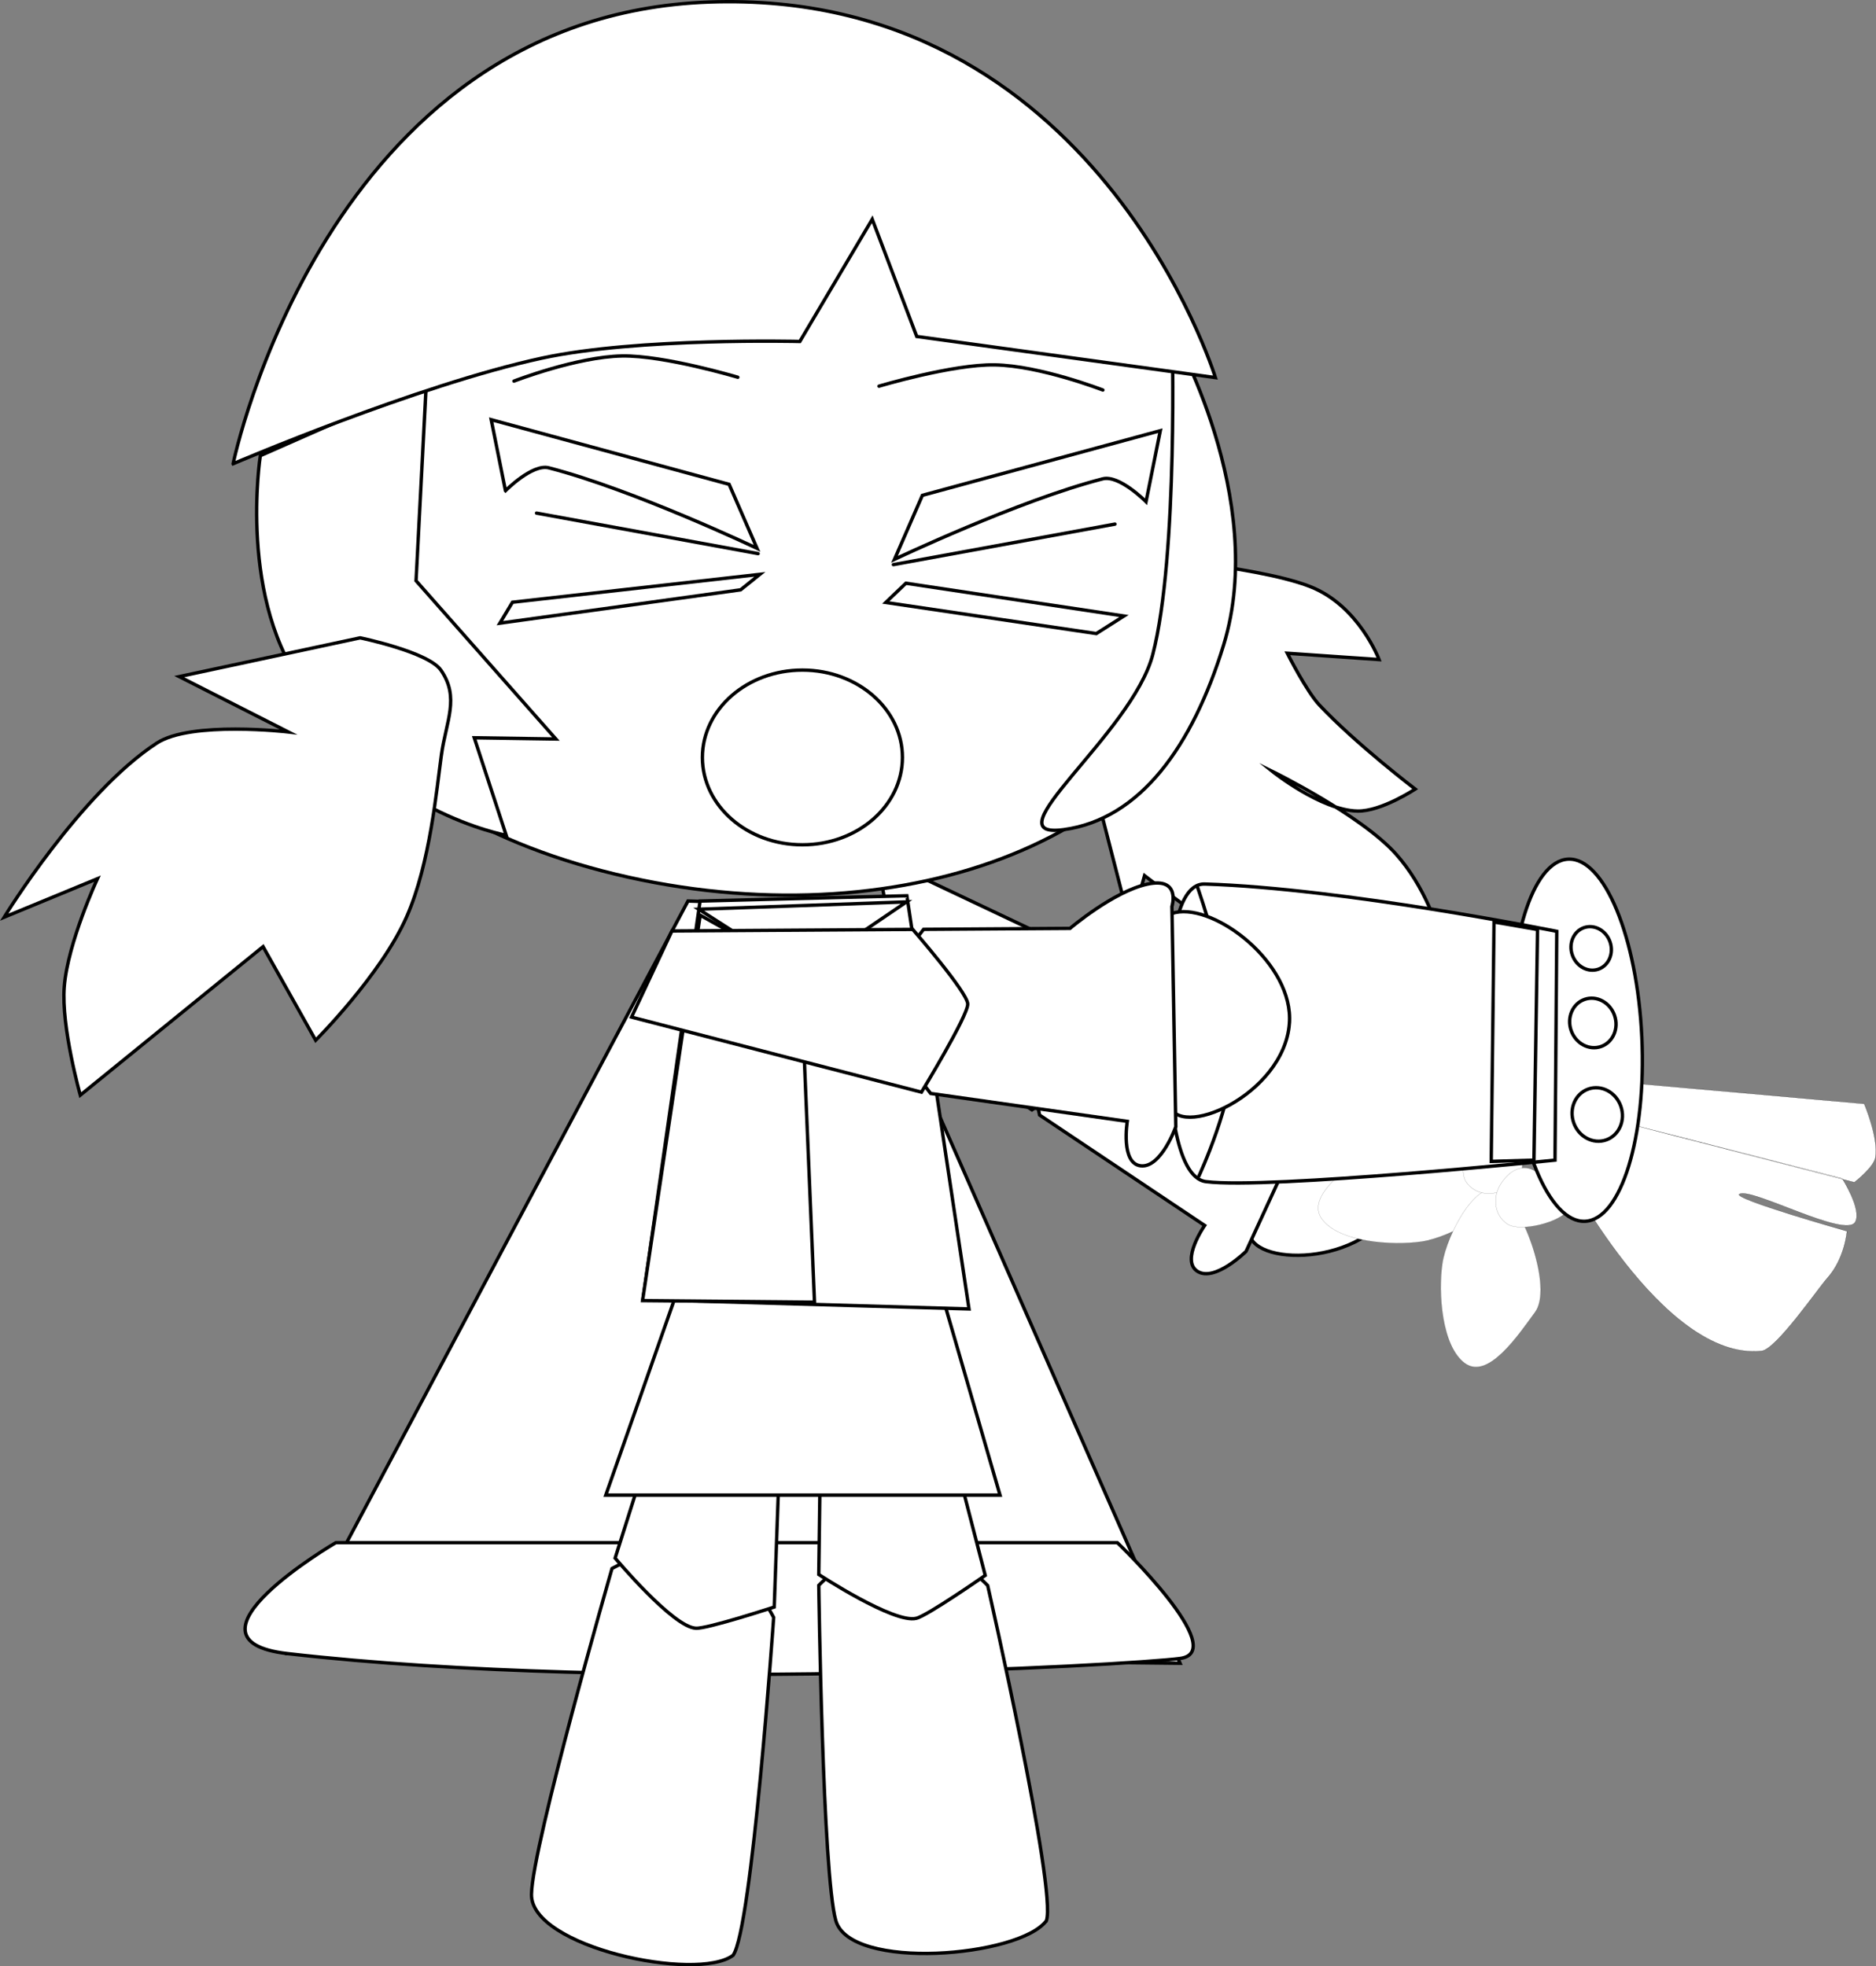 <svg version="1.1" xmlns="http://www.w3.org/2000/svg" xmlns:xlink="http://www.w3.org/1999/xlink" width="277.547" height="290.914" viewBox="0,0,277.547,290.914"><rect x="0" y="0" width="277.547" height="290.914" fill="#808080" stroke="none"/><g transform="translate(-118.157,-130.359)"><g data-paper-data="{&quot;isPaintingLayer&quot;:true}" fill-rule="nonzero" stroke-linejoin="miter" stroke-miterlimit="10" stroke-dasharray="" stroke-dashoffset="0" style="mix-blend-mode: normal"><g fill="#ffffff" stroke="#000000" stroke-width="0.5" stroke-linecap="round"><path d="M243.495,264.381l49.248,112.057l-132.042,-1.427l59.24,-111.344z"/><path d="M167.839,358.595h115.626c0,0 16.814,16.122 9.279,17.13c-7.536,1.008 -80.841,5.151 -132.042,-0.714c-17.512,-2.006 7.137,-16.416 7.137,-16.416z"/></g><path d="M282.205,212.349c0,0 21.389,1.52 29.754,4.783c7.238,2.823 10.228,10.813 10.228,10.813l-13.58,-0.937c0,0 2.843,5.639 4.749,7.663c5.479,5.818 14.173,12.432 14.173,12.432c0,0 -5.025,3.33 -8.552,3.253c-5.399,-0.118 -12.592,-5.876 -12.592,-5.876c0,0 13.218,6.489 18.365,12.311c8.138,9.206 8.688,23.803 8.688,23.803c0,0 -11.613,0.104 -19.328,-3.369c-10.219,-4.6 -26.623,-17.317 -26.623,-17.317l-2.084,7.475l-6.268,-24.379z" fill="#ffffff" stroke="#000000" stroke-width="0.5" stroke-linecap="round"/><g data-paper-data="{&quot;origRot&quot;:0}" fill="#ffffff" stroke="#000000" stroke-width="0.5" stroke-linecap="butt"><path d="M324.285,309.009c-5.307,9.222 -22.641,8.614 -21.246,2.838c1.905,-7.882 7.246,-26.362 13.158,-24.933c5.912,1.429 12.503,14.423 8.088,22.095z"/><path d="M301.139,282.269c0,0 8.149,-2.143 13.149,-0.935c5.001,1.208 1.836,4.556 1.836,4.556l-13.616,29.606c0,0 -4.608,4.572 -7.178,2.965c-2.57,-1.607 1.054,-6.794 1.054,-6.794l-24.423,-16.337c0,0 -2.713,-12.969 -2.36,-14.828c0.353,-1.859 11.952,-7.503 11.952,-7.503z"/><path d="M247.899,257.067l32.206,15.245c0,0 3.262,11.878 2.547,13.468c-0.716,1.59 -11.83,8.786 -11.83,8.786l-18.431,-12.329z"/></g><g data-paper-data="{&quot;origRot&quot;:0}" fill="#ffffff" stroke="#000000" stroke-width="0.5" stroke-linecap="butt"><path d="M272.963,414.532c-3.967,5.353 -29.019,7.48 -31.153,-0.025c-1.963,-6.902 -2.519,-49.597 -2.519,-49.597c0,0 8.853,-8.942 12.982,-8.726c3.516,0.185 12.009,8.754 12.009,8.754c0,0 10.277,45.173 8.682,49.594z"/><path d="M252.86,320.714l11.056,42.722c0,0 -8.613,6.006 -10.205,6.353c-3.286,0.822 -14.421,-6.489 -14.421,-6.489l0.573,-43.371z"/></g><g data-paper-data="{&quot;index&quot;:null,&quot;origRot&quot;:0}" stroke-linecap="butt"><g data-paper-data="{&quot;origRot&quot;:0,&quot;index&quot;:null}" fill="#ffffff" stroke="#000000" stroke-width="0.5"><path d="M226.606,419.653c-5.344,3.979 -29.943,-1.22 -29.819,-9.021c0.114,-7.175 11.912,-48.211 11.912,-48.211c0,0 11.059,-6.005 14.949,-4.605c3.312,1.192 8.969,11.849 8.969,11.849c0,0 -3.207,46.216 -6.011,49.988z"/><path d="M234.454,319.03l-1.753,49.09c0,0 -9.98,3.262 -11.605,3.135c-3.383,-0.163 -11.933,-10.377 -11.933,-10.377l13.075,-41.358z"/></g><g fill="none" stroke="none" stroke-width="1" font-family="sans-serif" font-weight="normal" font-size="12" text-anchor="start"/></g><g fill="#ffffff" stroke="#000000" stroke-width="0.5"><path d="M207.78,351.559l11.012,-31.405l38.338,0.408l8.973,30.997z" stroke-linecap="butt"/><g data-paper-data="{&quot;origRot&quot;:0}" stroke-linecap="round"><path d="M221.731,263.672l30.595,-0.787l9.192,61.133l-48.245,-1.391z"/><path d="M252.275,263.793l-15.755,10.696l-14.991,-9.608z"/><path d="M236.609,274.091l2.051,48.928l-25.437,-0.236l8.527,-57.017z"/></g></g><path d="M298.241,224.854c-6.413,28.779 -45.422,44.576 -87.129,35.282c-41.707,-9.294 -59.172,-37.675 -52.759,-66.454c6.413,-28.779 36.907,-61.247 79.027,-54.052c44.99,7.686 67.274,56.445 60.861,85.224z" data-paper-data="{&quot;origRot&quot;:0}" fill="#ffffff" stroke="#000000" stroke-width="0.5" stroke-linecap="butt"/><path d="M192.941,202.96l-2.113,-10.509l35.201,9.565l4.125,9.469c0,0 -18.321,-8.697 -30.802,-11.91c-2.449,-0.63 -6.411,3.385 -6.411,3.385z" data-paper-data="{&quot;origRot&quot;:0}" fill="#ffffff" stroke="#000000" stroke-width="0.5" stroke-linecap="round"/><path d="M193.971,219.461l36.605,-4.128l-2.85,2.29l-35.614,4.934z" data-paper-data="{&quot;origRot&quot;:0}" fill="#ffffff" stroke="#000000" stroke-width="0.5" stroke-linecap="round"/><path d="M252.178,216.648l32.264,4.85l-4.089,2.599l-31.15,-4.601z" data-paper-data="{&quot;origRot&quot;:0}" fill="#ffffff" stroke="#000000" stroke-width="0.5" stroke-linecap="round"/><path d="M299.19,225.776c-4.593,14.976 -12.36,25.784 -23.639,27.325c-11.279,1.542 10.107,-14.18 13.151,-25.892c3.808,-14.647 2.862,-47.843 2.862,-47.843c0,0 14.269,24.748 7.626,46.41z" data-paper-data="{&quot;origRot&quot;:0}" fill="#ffffff" stroke="#000000" stroke-width="0.5" stroke-linecap="round"/><path d="M181.23,186.954l-1.521,29.329l20.69,23.414l-12.077,-0.184l4.725,14.424c0,0 -19.316,-3.531 -29.434,-21.339c-10.36,-13.17 -6.941,-34.82 -6.941,-34.82z" data-paper-data="{&quot;origRot&quot;:0}" fill="#ffffff" stroke="#000000" stroke-width="0.5" stroke-linecap="round"/><path d="M251.668,242.423c0,7.138 -6.625,12.924 -14.797,12.924c-8.172,0 -14.797,-5.786 -14.797,-12.924c0,-7.138 6.625,-12.924 14.797,-12.924c8.172,0 14.797,5.786 14.797,12.924z" fill="#ffffff" stroke="#000000" stroke-width="0.5" stroke-linecap="butt"/><path d="M152.646,198.97c0,0 13.596,-66.236 70.378,-68.306c57.234,-2.086 74.95,55.562 74.95,55.562l-44.19,-6.086l-6.581,-17.345l-10.716,18.087c0,0 -23.93,-0.607 -38.144,2.46c-18.506,3.993 -45.697,15.629 -45.697,15.629z" data-paper-data="{&quot;origRot&quot;:0}" fill="#ffffff" stroke="#000000" stroke-width="0.5" stroke-linecap="round"/><path d="M183.461,242.031c-0.691,4.977 -1.668,16.081 -5.141,23.965c-3.788,8.599 -13.463,18.271 -13.463,18.271l-7.778,-13.851l-27.042,21.97c0,0 -2.846,-10.089 -2.374,-16.035c0.52,-6.553 4.915,-15.992 4.915,-15.992l-13.805,5.699c0,0 11.266,-18.382 22.58,-25.757c5.093,-3.32 19.462,-1.646 19.462,-1.646l-16.142,-8.193l26.767,-5.735c0,0 10.072,2.082 11.95,4.785c2.814,4.05 0.764,7.542 0.073,12.519z" fill="#ffffff" stroke="#000000" stroke-width="0.5" stroke-linecap="round"/><path d="M194.194,186.745c0,0 9.306,-3.606 15.993,-3.721c6.238,-0.108 17.125,3.15 17.125,3.15" fill="#ffffff" stroke="#000000" stroke-width="0.5" stroke-linecap="round"/><path d="M248.205,187.494c0,0 10.887,-3.258 17.125,-3.15c6.687,0.115 15.993,3.721 15.993,3.721" data-paper-data="{&quot;index&quot;:null}" fill="#ffffff" stroke="#000000" stroke-width="0.5" stroke-linecap="round"/><path d="M230.316,212.268l-32.777,-5.994" fill="#ffffff" stroke="#000000" stroke-width="0.5" stroke-linecap="round"/><path d="M281.296,201.203c-12.481,3.213 -30.802,11.91 -30.802,11.91l4.125,-9.469l35.201,-9.565l-2.113,10.509c0,0 -3.962,-4.015 -6.411,-3.385z" data-paper-data="{&quot;origRot&quot;:0,&quot;index&quot;:null}" fill="#ffffff" stroke="#000000" stroke-width="0.5" stroke-linecap="round"/><path d="M250.332,213.896l32.777,-5.994" data-paper-data="{&quot;index&quot;:null}" fill="#ffffff" stroke="#000000" stroke-width="0.5" stroke-linecap="round"/><g data-paper-data="{&quot;index&quot;:null,&quot;origRot&quot;:0}" fill="#ffffff" stroke="#000000"><g><path d="M349.054,289.682l44.902,3.985c0,0 2.167,5.06 1.657,7.965c-0.251,1.432 -3.105,3.65 -3.105,3.65l-33.946,-8.787l32.132,8.21c0,0 2.921,4.541 1.957,6.424c-1.318,2.573 -15.331,-5.119 -17.148,-4.108c-1.182,0.657 15.903,5.49 15.903,5.49c0,0 -0.296,4.015 -2.894,6.924c-1.443,1.616 -7.586,10.572 -9.741,10.799c-14.747,1.555 -29.496,-27.452 -29.496,-27.452z" data-paper-data="{&quot;index&quot;:null,&quot;origRot&quot;:0}" stroke-width="0.025" stroke-linecap="round"/><g data-paper-data="{&quot;origRot&quot;:0}" stroke-width="0.015" stroke-linecap="butt"><path d="M313.734,310.724c-2.495,-3.419 4.025,-7.814 7.572,-10.402c3.547,-2.588 15.276,1.614 17.771,5.033c2.495,3.419 -6.321,8.07 -10.587,8.7c-4.344,0.642 -12.261,0.088 -14.756,-3.331z" data-paper-data="{&quot;origRot&quot;:0}"/><path d="M331.546,317.294c0.631,-4.266 5.282,-13.082 8.701,-10.587c3.419,2.495 7.62,14.224 5.032,17.771c-2.589,3.547 -6.984,10.067 -10.403,7.571c-3.419,-2.495 -3.972,-10.412 -3.33,-14.756z" data-paper-data="{&quot;origRot&quot;:0,&quot;index&quot;:null}"/><path d="M335.052,305.197c-1.219,-1.884 0.2,-7.852 2.285,-9.201c2.085,-1.349 4.276,3.107 5.495,4.992c1.219,1.884 0.287,3.83 -1.798,5.179c-2.085,1.349 -4.763,0.915 -5.982,-0.97z" data-paper-data="{&quot;origRot&quot;:0}"/><path d="M340.214,305.486c1.349,-2.084 3.295,-3.017 5.179,-1.797c1.884,1.219 6.34,3.411 4.991,5.495c-1.349,2.084 -7.317,3.503 -9.201,2.284c-1.884,-1.219 -2.318,-3.897 -0.969,-5.982z" data-paper-data="{&quot;origRot&quot;:0,&quot;index&quot;:null}"/></g><path d="M341.771,284.709c-0.689,-14.795 3.071,-26.99 8.397,-27.238c5.326,-0.248 10.203,11.545 10.891,26.34c0.689,14.795 -3.071,26.99 -8.397,27.238c-5.326,0.248 -10.203,-11.545 -10.891,-26.34z" data-paper-data="{&quot;origRot&quot;:0}" stroke-width="0.5" stroke-linecap="butt"/><path d="M348.213,302.001c0,0 -42.416,4.341 -51.641,3.18c-4.649,-0.585 -5.577,-13.296 -5.604,-20.838c-0.034,-9.641 0.307,-23.35 5.446,-23.191c20.491,0.633 52.061,7.001 52.061,7.001z" data-paper-data="{&quot;origRot&quot;:0}" stroke-width="0.5" stroke-linecap="butt"/><path d="M295.311,261.574c0,0 5.314,14.978 5.36,24.132c0.038,7.549 -5.146,18.668 -5.146,18.668" stroke-width="0.5" stroke-linecap="round"/><path d="M350.775,271.652c-0.591,-1.695 0.179,-3.505 1.72,-4.042c1.541,-0.537 3.269,0.401 3.861,2.096c0.591,1.695 -0.179,3.505 -1.72,4.042c-1.541,0.537 -3.269,-0.401 -3.861,-2.096z" stroke-width="0.5" stroke-linecap="butt"/><path d="M350.601,282.823c-0.672,-1.926 0.221,-3.989 1.993,-4.607c1.772,-0.618 3.753,0.443 4.425,2.369c0.672,1.926 -0.221,3.989 -1.993,4.607c-1.772,0.618 -3.753,-0.443 -4.425,-2.369z" stroke-width="0.5" stroke-linecap="butt"/><path d="M350.976,296.462c-0.725,-2.08 0.248,-4.311 2.174,-4.983c1.926,-0.672 4.076,0.47 4.801,2.551c0.725,2.08 -0.248,4.311 -2.174,4.983c-1.926,0.672 -4.076,-0.47 -4.801,-2.551z" stroke-width="0.5" stroke-linecap="butt"/></g><path d="M345.629,267.885l-0.534,34.117l-6.318,0.187l0.416,-35.42z" stroke-width="0.5" stroke-linecap="round"/></g><g data-paper-data="{&quot;origRot&quot;:0,&quot;index&quot;:null}" fill="#ffffff" stroke="#000000" stroke-width="0.5" stroke-linecap="butt"><path d="M308.919,281.768c-0.782,10.611 -16.665,17.582 -17.912,11.773c-1.703,-7.928 -4.905,-26.896 1.041,-28.173c5.946,-1.277 17.521,7.573 16.871,16.4z"/><path d="M276.465,267.713c0,0 6.413,-5.465 11.443,-6.545c5.03,-1.08 3.631,3.308 3.631,3.308l0.573,32.582c0,0 -2.169,6.118 -5.182,5.785c-3.013,-0.333 -1.997,-6.579 -1.997,-6.579l-29.092,-4.127c0,0 -8.07,-10.509 -8.558,-12.337c-0.488,-1.828 7.515,-11.944 7.515,-11.944z"/><path d="M217.563,268.099l35.631,-0.233c0,0 8.092,9.288 8.136,11.031c0.045,1.743 -6.848,13.047 -6.848,13.047l-42.895,-11.103z"/></g></g></g></svg>